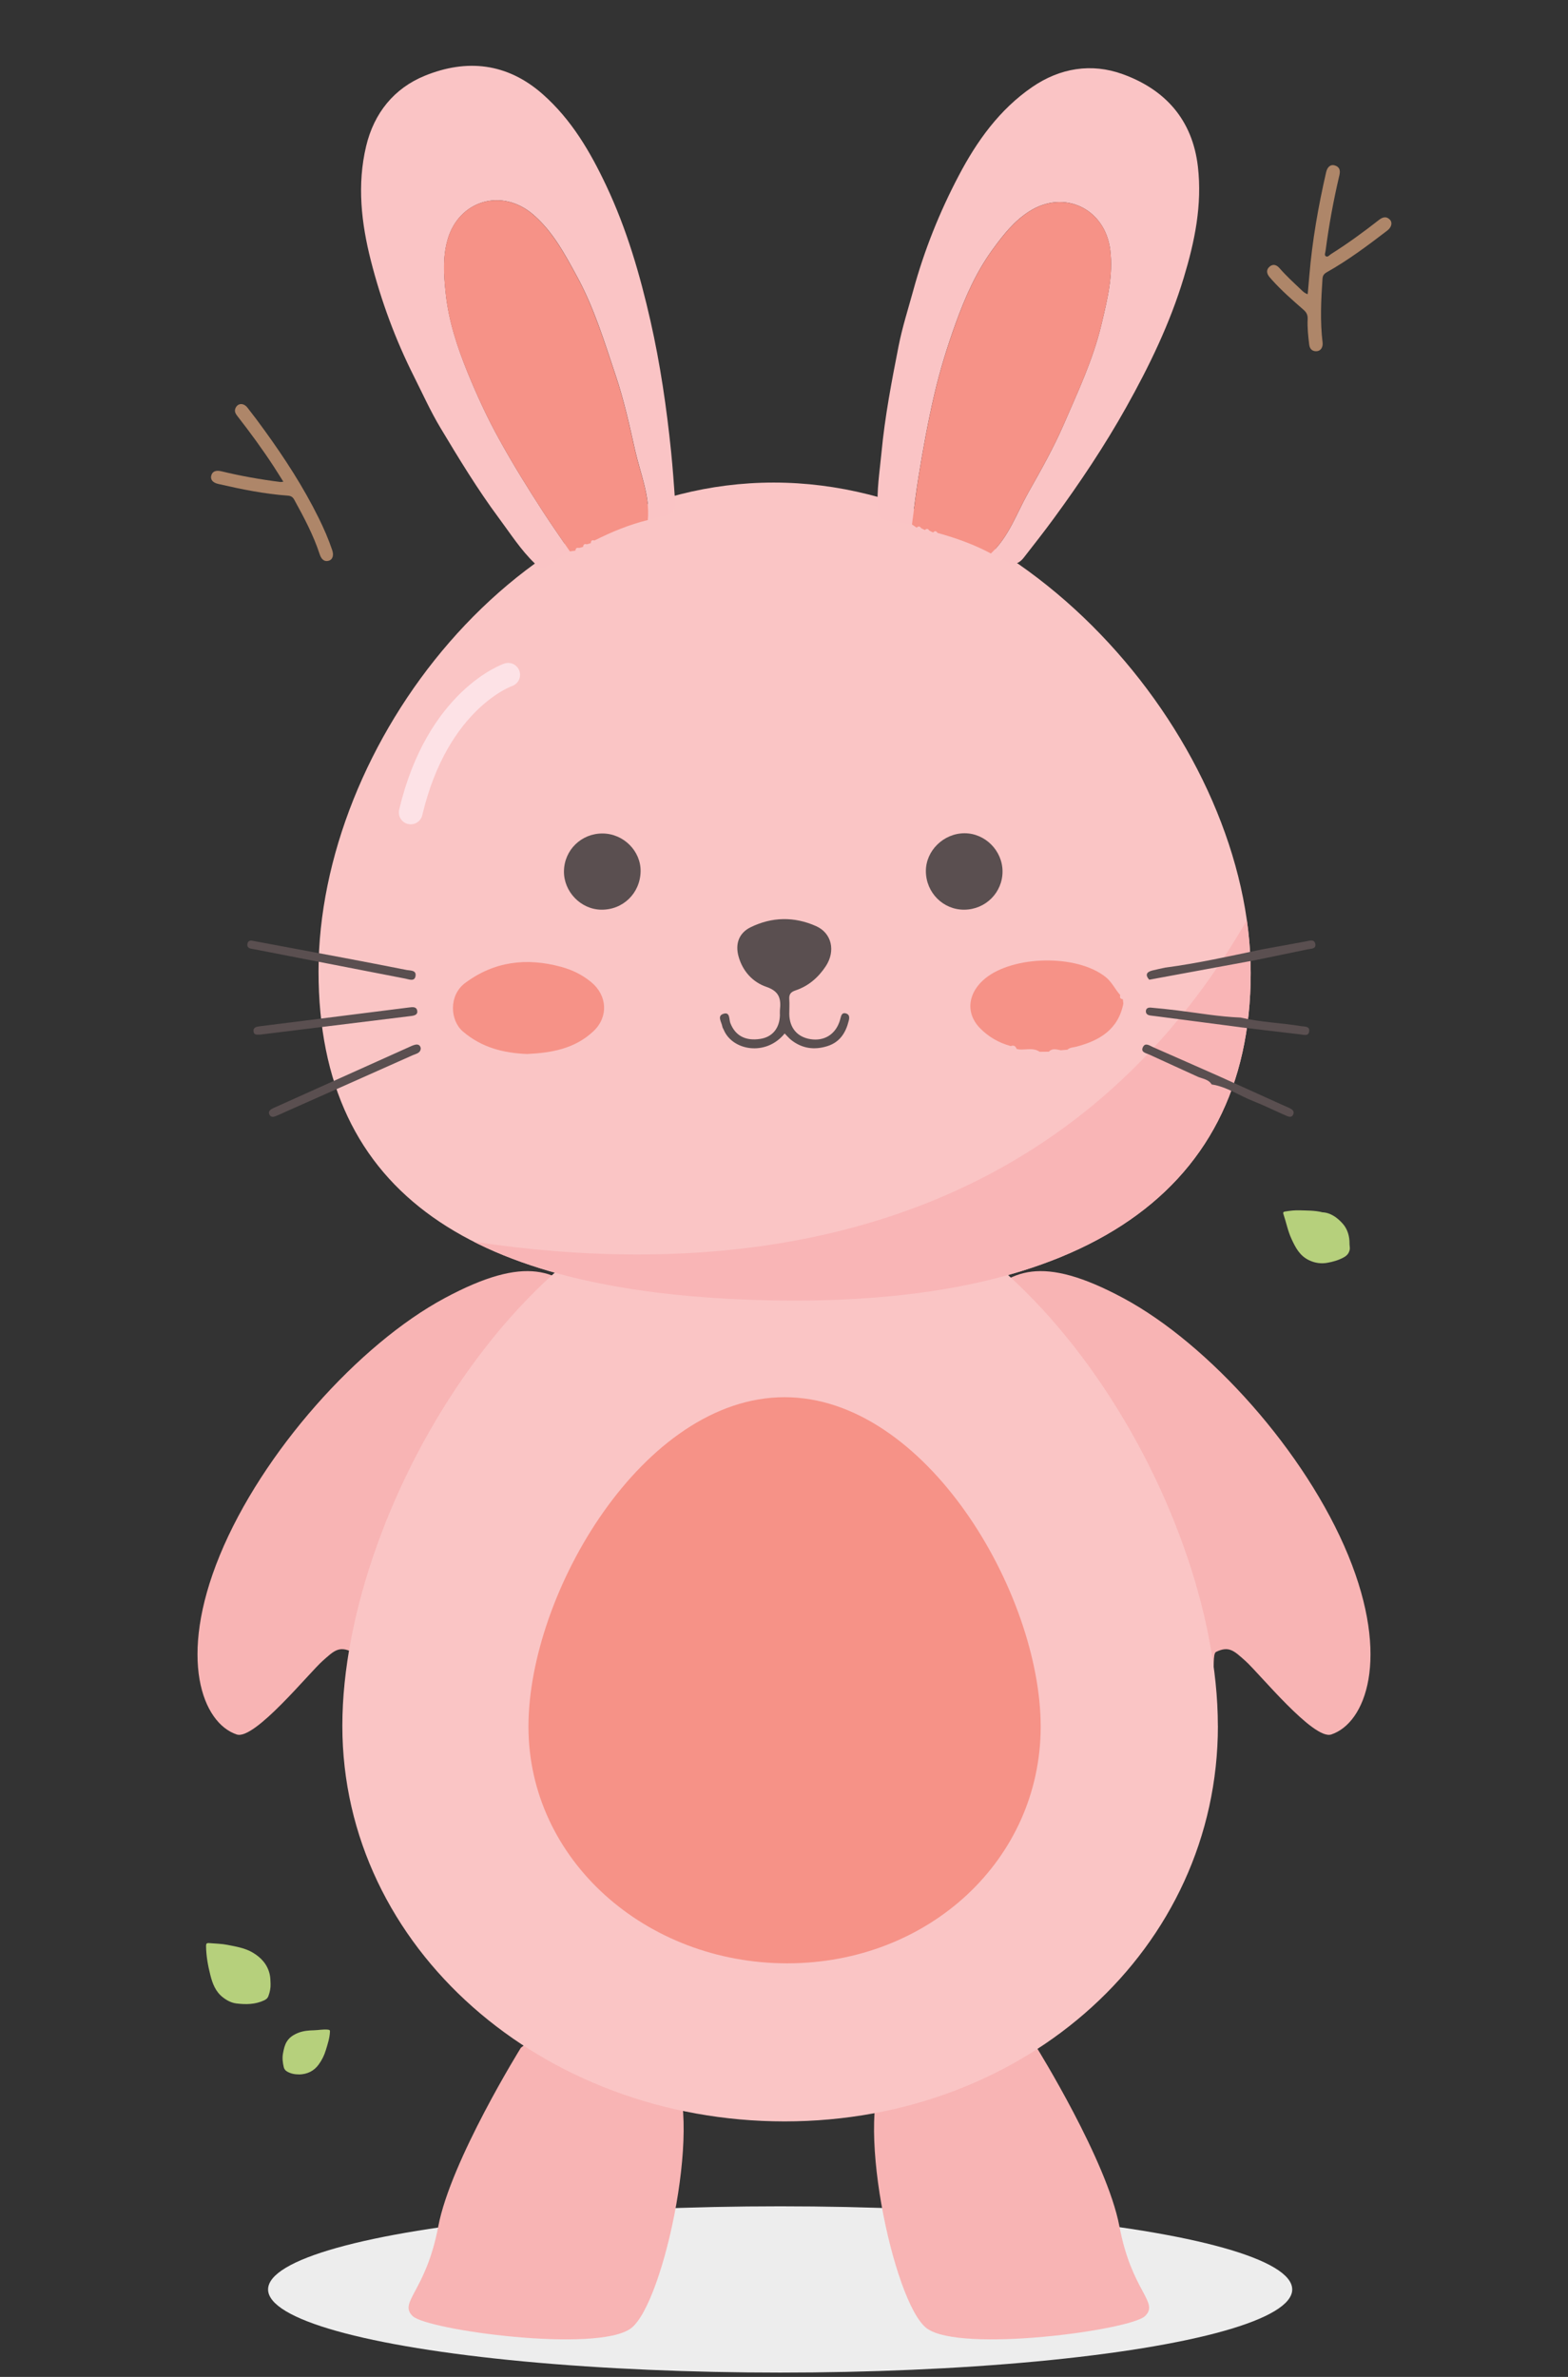 <?xml version="1.0" encoding="UTF-8"?>
<svg id="Rabbit_Layer_Unfix" xmlns="http://www.w3.org/2000/svg" xmlns:xlink="http://www.w3.org/1999/xlink" viewBox="0 0 330 500">
  <rect x="0" y="0" width="330" height="500" fill="#333333" stroke="none"/>
  <defs>
    <style>
      .rabbit-unfix-1 {
        clip-path: url(#unfix_rabbit_path);
      }

      .rabbit-unfix-2 {
        fill: #f8b4b4;
      }

      .rabbit-unfix-3 {
        fill: #fac4c5;
      }

      .rabbit-unfix-4 {
        fill: #f9b5b6;
      }

      .rabbit-unfix-5 {
        fill: #fac5c5;
      }

      .rabbit-unfix-6 {
        fill: #f69287;
      }

      .rabbit-unfix-7 {
        fill: #ededed;
      }

      .rabbit-unfix-8 {
        fill: #b6d07c;
      }

      .rabbit-unfix-9 {
        fill: #ae8669;
      }

      .rabbit-unfix-10 {
        fill: #5a4f50;
      }

      .rabbit-unfix-11 {
        fill: none;
        stroke: #fde2e6;
        stroke-linecap: round;
        stroke-linejoin: round;
        stroke-width: 5px;
      }
    </style>
    <clipPath id="unfix_rabbit_path">
      <path class="rabbit-unfix-5" d="M263.22,204.69c0,47.6-37.41,70.92-104.35,68.76-58.34-1.88-91.83-21.54-91.83-69.14s41.62-102.8,95.79-102.8,100.39,55.58,100.39,103.18Z"/>
    </clipPath>
  </defs>
  <g id="Rabbit-Unfix">
    <ellipse id="Shadow-Unfix" class="rabbit-unfix-7" cx="164.19" cy="481.6" rx="107.77" ry="17.49"/>
    <g id="Hands-Unfix">
      <path id="Right-Hand" class="rabbit-unfix-2" d="M124.13,274.24c3.07,3.35,1.49,14.23-1.8,16.82-5.48,4.33-27.06,23.46-33.29,35.01-7.11,13.19-3.21,31.72-9.71,32.89-6.75,1.21-3.8-10.75-5.26-11.47-2.77-1.36-3.86-.15-6.17,1.89-2.84,2.51-14.34,16.71-18.07,15.48-7.22-2.38-12.49-16.01-3.57-37.7,8.92-21.68,29.28-44.41,47.32-54.09,17.24-9.26,23.99-5.99,30.54,1.16Z"/>
      <path id="Left-Hand" class="rabbit-unfix-2" d="M205.87,274.24c-3.07,3.35-1.49,14.23,1.8,16.82,5.48,4.33,27.06,23.46,33.29,35.01,7.11,13.19,3.21,31.72,9.71,32.89,6.75,1.21,3.8-10.75,5.26-11.47,2.77-1.36,3.86-.15,6.17,1.89,2.84,2.51,14.34,16.71,18.07,15.48,7.22-2.38,12.49-16.01,3.57-37.7-8.92-21.68-29.28-44.41-47.32-54.09-17.24-9.26-23.99-5.99-30.54,1.16Z"/>
    </g>
    <g id="Legs-Unfix">
      <path class="rabbit-unfix-2" d="M109.61,430.78s-14.75,23.72-17.37,37.54-8.4,15.88-5.42,18.86,38.85,7.84,45.95,2.61,15.7-46.32,8.23-54.91-23.92-10.46-31.39-4.11Z"/>
      <path class="rabbit-unfix-2" d="M218.22,430.78s14.75,23.72,17.37,37.54c2.61,13.82,8.4,15.88,5.42,18.86s-38.85,7.84-45.95,2.61-15.7-46.32-8.23-54.91c7.47-8.59,23.92-10.46,31.39-4.11Z"/>
    </g>
    <g id="Body-Unfix">
      <path class="rabbit-unfix-5" d="M256.32,363.03c0,46.79-40.31,83.22-91.2,83.22s-93.07-36.43-93.07-83.22,41.25-115.75,92.13-115.75,92.13,68.96,92.13,115.75Z"/>
      <path class="rabbit-unfix-6" d="M219.02,363.19c0,28-23.58,49.81-53.35,49.81s-54.45-21.8-54.45-49.81,24.13-69.28,53.9-69.28,53.9,41.28,53.9,69.28Z"/>
    </g>
    <g id="Head-Unfix">
      <g>
        <path class="rabbit-unfix-5" d="M263.22,204.69c0,47.6-37.41,70.92-104.35,68.76-58.34-1.88-91.83-21.54-91.83-69.14s41.62-102.8,95.79-102.8,100.39,55.58,100.39,103.18Z"/>
        <g class="rabbit-unfix-1">
          <path class="rabbit-unfix-4" d="M47.2,247.49s157.02,65.11,220.69-64.17c38.45-78.07,.6,35.87,.6,35.87l-11.82,44.97-129.91,23.08-79.55-39.75Z"/>
        </g>
      </g>
      <g>
        <path class="rabbit-unfix-6" d="M111.01,221.72c-5.06-.2-9.64-1.35-13.6-4.75-2.69-2.31-3.02-7.58,.48-10.19,6.12-4.56,12.9-5.37,20.17-3.41,2.37,.64,4.47,1.67,6.37,3.23,3.39,2.79,3.65,7.32,.48,10.31-3.92,3.7-8.83,4.56-13.9,4.8Z"/>
        <path class="rabbit-unfix-6" d="M236.42,211.1c-1.07,5.49-5.04,7.81-9.95,9.09-.62,.16-1.31,.13-1.82,.62-.46,.04-.92,.08-1.38,.12-.87-.15-1.77-.51-2.53,.3-.65,0-1.29,.01-1.94,.02-1.32-.92-2.82-.38-4.23-.49-.2-.03-.4-.07-.6-.1-.22-.59-.6-.87-1.25-.61-2.51-.69-4.7-1.94-6.5-3.8-3.1-3.21-2.51-7.5,1.17-10.47,5.94-4.79,19.19-5.08,25.26-.29,1.4,1.11,2.01,2.61,3.11,3.82-.13,.49-.02,.83,.55,.88l.11,.92Z"/>
        <path class="rabbit-unfix-10" d="M165.14,217.4c-3.93,4.86-10.95,3.59-12.79-.7-.11-.27-.3-.52-.34-.8-.15-.92-1.16-2.19,.24-2.64,1.43-.47,1.16,1.16,1.45,1.92,1.02,2.68,3.2,3.86,6.36,3.35,2.49-.4,3.99-2.22,4.08-4.92,.01-.37-.03-.74,0-1.1,.26-2.34-.06-3.96-2.85-4.92-2.85-.97-5-3.28-5.86-6.41-.73-2.64,.09-4.92,2.53-6.12,4.52-2.22,9.23-2.28,13.8-.24,3.3,1.47,4.12,5.23,2.05,8.4-1.56,2.38-3.66,4.21-6.39,5.12-1.05,.35-1.38,.85-1.31,1.88,.07,1.02,0,2.05,0,3.07,.04,2.94,1.68,4.87,4.49,5.31,2.79,.43,5.08-.92,6.04-3.58,.1-.28,.18-.56,.25-.84,.15-.6,.34-1.23,1.12-1.01,.83,.23,.78,.92,.6,1.61-.62,2.49-1.88,4.45-4.45,5.27-2.76,.88-5.35,.53-7.66-1.29-.45-.36-.82-.82-1.37-1.37Z"/>
        <path class="rabbit-unfix-10" d="M202.94,191.36c-4.44,.03-8.05-3.57-8.08-8.08-.03-4.33,3.73-8.01,8.17-8,4.31,.02,7.93,3.65,7.96,7.99,.03,4.46-3.55,8.05-8.05,8.09Z"/>
        <path class="rabbit-unfix-10" d="M126.88,175.33c4.37,.05,8,3.7,7.94,7.95-.07,4.61-3.71,8.15-8.3,8.08-4.29-.07-7.89-3.79-7.83-8.1,.06-4.47,3.69-7.99,8.19-7.93Z"/>
        <path class="rabbit-unfix-10" d="M52.94,197.86c6.71,1.25,12.96,2.41,19.22,3.59,4.46,.84,8.91,1.7,13.36,2.58,.79,.16,2.1,0,1.94,1.23-.17,1.29-1.34,.76-2.15,.6-10.63-2.06-21.25-4.13-31.87-6.19-.65-.13-1.45-.11-1.38-1.04,.06-.78,.73-.79,.88-.77Z"/>
        <path class="rabbit-unfix-10" d="M255.01,228.13c-.67-1.13-1.94-1.18-2.97-1.65-3.39-1.57-6.8-3.08-10.18-4.65-.67-.31-1.86-.47-1.32-1.57,.5-1.02,1.41-.3,2.1,0,4.69,2.05,9.36,4.13,14.04,6.19,4.4,1.99,8.8,3.98,13.2,5.97,.53,.24,1.08,.46,1.6,.72,.48,.24,.93,.58,.73,1.19-.26,.81-.94,.62-1.46,.39-2.35-1.02-4.65-2.17-7.03-3.11-2.91-1.14-5.54-3.01-8.71-3.49Z"/>
        <path class="rabbit-unfix-10" d="M88.55,220.52c-.04,1.03-.98,1.13-1.67,1.44-8.93,3.99-17.87,7.95-26.8,11.92-.73,.33-1.46,.68-2.21,.96-.42,.16-.9,.14-1.15-.33-.32-.58,.02-.98,.5-1.26,.31-.18,.66-.31,.99-.46,9.26-4.16,18.51-8.32,27.77-12.48,.46-.21,.93-.44,1.42-.55,.53-.11,1.03,.02,1.15,.74Z"/>
        <path class="rabbit-unfix-10" d="M245.27,203.54c6.78-.9,13.45-2.39,20.14-3.79,3.15-.58,6.31-1.16,9.46-1.73,.75-.14,1.78-.54,1.96,.6,.16,1.01-.9,.93-1.57,1.07-3.64,.76-7.28,1.51-10.92,2.26-7.49,1.38-14.98,2.76-22.48,4.14-.93-1.06-.51-1.65,.69-1.95,.9-.22,1.81-.41,2.72-.61Z"/>
        <path class="rabbit-unfix-10" d="M260.88,216.06c-5.85-.76-11.7-1.53-17.56-2.29-.43-.06-.87-.09-1.3-.16-.46-.08-.85-.33-.86-.84-.01-.7,.52-.85,1.05-.81,1.82,.16,3.63,.35,5.44,.57,4.48,.55,8.93,1.35,13.45,1.52,4.19,.99,8.52,1.11,12.75,1.81,.74,.12,1.87-.04,1.67,1.16-.17,1.01-1.18,.64-1.84,.57-4.27-.48-8.53-1.01-12.8-1.52Z"/>
        <path class="rabbit-unfix-10" d="M54.72,217.63c-.47-.03-1.21,.21-1.35-.6-.15-.9,.58-1.06,1.26-1.14,10.51-1.33,21.02-2.65,31.53-3.97,.64-.08,1.46-.2,1.64,.65,.18,.87-.55,1.06-1.25,1.15-10.58,1.3-21.17,2.6-31.84,3.92Z"/>
      </g>
      <g>
        <path class="rabbit-unfix-3" d="M119.93,115.98c-1.77,1.14-3.49,2.38-5.35,3.37-.68,.36-1.41-.23-2.04-.84-2.94-2.83-5.11-6.25-7.52-9.49-4.52-6.08-8.44-12.55-12.33-19.03-2.07-3.45-3.74-7.16-5.55-10.76-3.94-7.82-6.93-15.95-9.08-24.37-2.02-7.91-2.94-16.02-1-24.13,1.65-6.92,5.86-12.15,12.33-14.79,8.82-3.6,17.33-2.72,24.8,3.85,6.07,5.35,10.02,12.1,13.43,19.33,4.28,9.08,7.06,18.63,9.27,28.35,2.06,9.07,3.4,18.28,4.35,27.55,.35,3.45,.59,6.89,.84,10.34,.16,2.3-1.09,2.99-2.73,3.27-1.04,.17-1.99,.54-2.99,.76,.45-5.11-1.61-9.84-2.69-14.64-1.19-5.29-2.37-10.64-4.11-15.82-2.38-7.08-4.53-14.2-8.16-20.84-2.57-4.71-5.03-9.34-9.12-12.9-6.67-5.8-15.79-3-18.1,5.31-1.03,3.69-.77,7.36-.38,11.1,.61,5.87,2.43,11.37,4.63,16.78,1.97,4.83,4.16,9.57,6.69,14.13,2.85,5.16,5.96,10.17,9.16,15.11,1.83,2.83,3.78,5.58,5.67,8.36Z"/>
        <path class="rabbit-unfix-6" d="M119.93,115.98c-1.89-2.79-3.84-5.54-5.67-8.36-3.2-4.95-6.3-9.96-9.16-15.11-2.53-4.57-4.72-9.3-6.69-14.13-2.21-5.41-4.03-10.91-4.63-16.78-.39-3.74-.65-7.41,.38-11.1,2.31-8.31,11.44-11.11,18.1-5.31,4.09,3.56,6.55,8.2,9.12,12.9,3.63,6.64,5.78,13.77,8.16,20.84,1.74,5.18,2.92,10.53,4.11,15.82,1.08,4.8,3.15,9.53,2.69,14.64-3.92,.97-7.63,2.5-11.24,4.31-.51-.17-.74,.04-.75,.55-.29,.08-.57,.16-.86,.25-.48-.15-.73,.03-.77,.53-.28,.08-.56,.16-.85,.24-.48-.13-.74,.06-.77,.56-.4,.05-.79,.1-1.19,.16Z"/>
      </g>
      <g>
        <path class="rabbit-unfix-3" d="M191.93,110.33c-2.08-.34-4.19-.58-6.23-1.08-.75-.18-.89-1.12-.95-1.99-.28-4.07,.39-8.07,.77-12.09,.71-7.54,2.14-14.97,3.6-22.39,.78-3.95,2.02-7.82,3.09-11.71,2.31-8.44,5.54-16.49,9.59-24.17,3.8-7.23,8.55-13.86,15.42-18.58,5.86-4.03,12.49-5.1,19.06-2.72,8.96,3.24,14.69,9.59,15.83,19.47,.92,8.04-.66,15.7-2.98,23.35-2.9,9.61-7.24,18.56-12.11,27.25-4.55,8.12-9.72,15.85-15.23,23.37-2.05,2.8-4.18,5.51-6.31,8.24-1.42,1.82-2.82,1.49-4.22,.59-.89-.57-1.84-.94-2.73-1.44,3.76-3.49,5.4-8.38,7.81-12.68,2.66-4.72,5.37-9.49,7.54-14.5,2.97-6.85,6.15-13.58,7.91-20.94,1.24-5.22,2.52-10.31,1.87-15.69-1.07-8.77-9.71-12.81-17-8.18-3.24,2.05-5.5,4.95-7.72,7.99-3.48,4.76-5.81,10.07-7.8,15.56-1.77,4.91-3.32,9.89-4.5,14.98-1.34,5.74-2.39,11.54-3.33,17.35-.54,3.32-.93,6.67-1.39,10.01Z"/>
        <path class="rabbit-unfix-6" d="M191.93,110.33c.46-3.34,.86-6.68,1.39-10.01,.94-5.82,1.99-11.61,3.33-17.35,1.18-5.09,2.73-10.07,4.5-14.98,1.99-5.49,4.32-10.8,7.8-15.56,2.22-3.03,4.48-5.93,7.72-7.99,7.29-4.62,15.93-.59,17,8.18,.65,5.39-.63,10.48-1.87,15.69-1.76,7.36-4.93,14.09-7.91,20.94-2.17,5.01-4.89,9.78-7.54,14.5-2.42,4.29-4.05,9.18-7.81,12.68-3.56-1.91-7.34-3.25-11.23-4.33-.27-.46-.58-.47-.93-.09-.27-.13-.54-.26-.8-.39-.25-.43-.57-.46-.93-.13-.26-.13-.53-.26-.79-.39-.27-.42-.59-.46-.94-.1-.33-.23-.66-.45-.99-.68Z"/>
      </g>
      <path class="rabbit-unfix-11" d="M106.95,141.95s-14.85,5.04-20.51,28.95"/>
    </g>
  </g>
  <g id="Environment-Unfix">
    <path class="rabbit-unfix-9" d="M59.64,101.34c-.73-1.15-1.38-2.21-2.06-3.25-2.36-3.61-4.91-7.09-7.56-10.49-.38-.49-.74-.98-.49-1.66,.43-1.14,1.68-1.28,2.54-.2,1.23,1.56,2.42,3.15,3.58,4.76,4.26,5.88,8.21,11.96,11.43,18.48,1.08,2.19,2.06,4.43,2.84,6.75,.37,1.1,.08,1.98-.71,2.22-.85,.27-1.54-.18-1.92-1.33-1.32-4.05-3.32-7.79-5.36-11.5-.3-.55-.68-.81-1.34-.86-4.96-.35-9.82-1.35-14.66-2.46-1.18-.27-1.7-.94-1.46-1.79,.24-.87,1-1.15,2.14-.87,4.08,.99,8.22,1.72,12.39,2.25,.14,.02,.29-.02,.63-.06Z"/>
    <path class="rabbit-unfix-8" d="M56.94,417.26c.04,.9-.13,1.77-.45,2.62-.17,.47-.49,.71-.91,.91-1.87,.88-3.85,.89-5.83,.65-1.03-.13-1.97-.61-2.82-1.27-1.56-1.2-2.2-2.88-2.66-4.7-.5-1.98-.87-3.97-.9-6.01-.01-.66,.1-.77,.78-.71,1.23,.11,2.48,.12,3.69,.36,1.82,.36,3.71,.66,5.32,1.61,1.74,1.02,3.1,2.45,3.59,4.54,.16,.67,.17,1.34,.19,2.01Z"/>
    <path class="rabbit-unfix-8" d="M278.23,255.01c1.75,.05,3.2,1.09,4.37,2.41,1.01,1.14,1.44,2.65,1.42,4.2,0,.45,.14,.88,.02,1.34-.18,.72-.56,1.16-1.23,1.53-1.1,.61-2.29,.94-3.48,1.15-1.26,.22-2.51,.07-3.76-.51-2.01-.93-2.9-2.64-3.76-4.51-.78-1.68-1.11-3.47-1.69-5.19-.13-.37-.05-.52,.34-.58,1.04-.17,2.06-.29,3.13-.25,1.5,.06,3.01,0,4.64,.39Z"/>
    <path class="rabbit-unfix-8" d="M62.96,436.37c-.91,0-1.76-.15-2.56-.62-.39-.23-.59-.55-.68-.91-.23-.98-.35-1.97-.14-3,.16-.83,.32-1.62,.77-2.36,.6-.98,1.51-1.51,2.52-1.9,1.03-.39,2.11-.47,3.2-.5,.99-.02,1.96-.24,2.97-.13,.43,.05,.41,.22,.4,.47-.06,1.32-.48,2.56-.86,3.82-.33,1.1-.82,2.1-1.49,3.02-1.02,1.42-2.43,2.07-4.15,2.12Z"/>
    <path class="rabbit-unfix-9" d="M275.22,61.89c.12-1.32,.24-2.61,.34-3.89,.61-7.35,1.89-14.6,3.54-21.79,.26-1.11,.95-1.68,1.8-1.42,1.07,.32,1.22,1.1,.99,2.07-1.24,5.25-2.21,10.54-2.91,15.89-.05,.39-.29,.9,.02,1.13,.42,.31,.79-.22,1.12-.43,3.49-2.2,6.82-4.62,10.06-7.16,.77-.6,1.55-.88,2.32-.1,.61,.62,.38,1.62-.56,2.33-4.09,3.13-8.21,6.22-12.71,8.75-.58,.33-.86,.7-.9,1.38-.3,4.47-.52,8.93,.02,13.4,.12,1.01-.41,1.78-1.24,1.83-.99,.06-1.48-.54-1.58-1.42-.21-1.77-.41-3.55-.32-5.33,.04-.83-.22-1.4-.85-1.95-2.3-2.01-4.6-4.01-6.64-6.28-.19-.21-.37-.41-.55-.63-.61-.75-.73-1.55,.05-2.2,.74-.62,1.48-.34,2.08,.35,1.41,1.62,2.99,3.06,4.54,4.53,.37,.35,.72,.73,1.38,.93Z"/>
  </g>
</svg>
